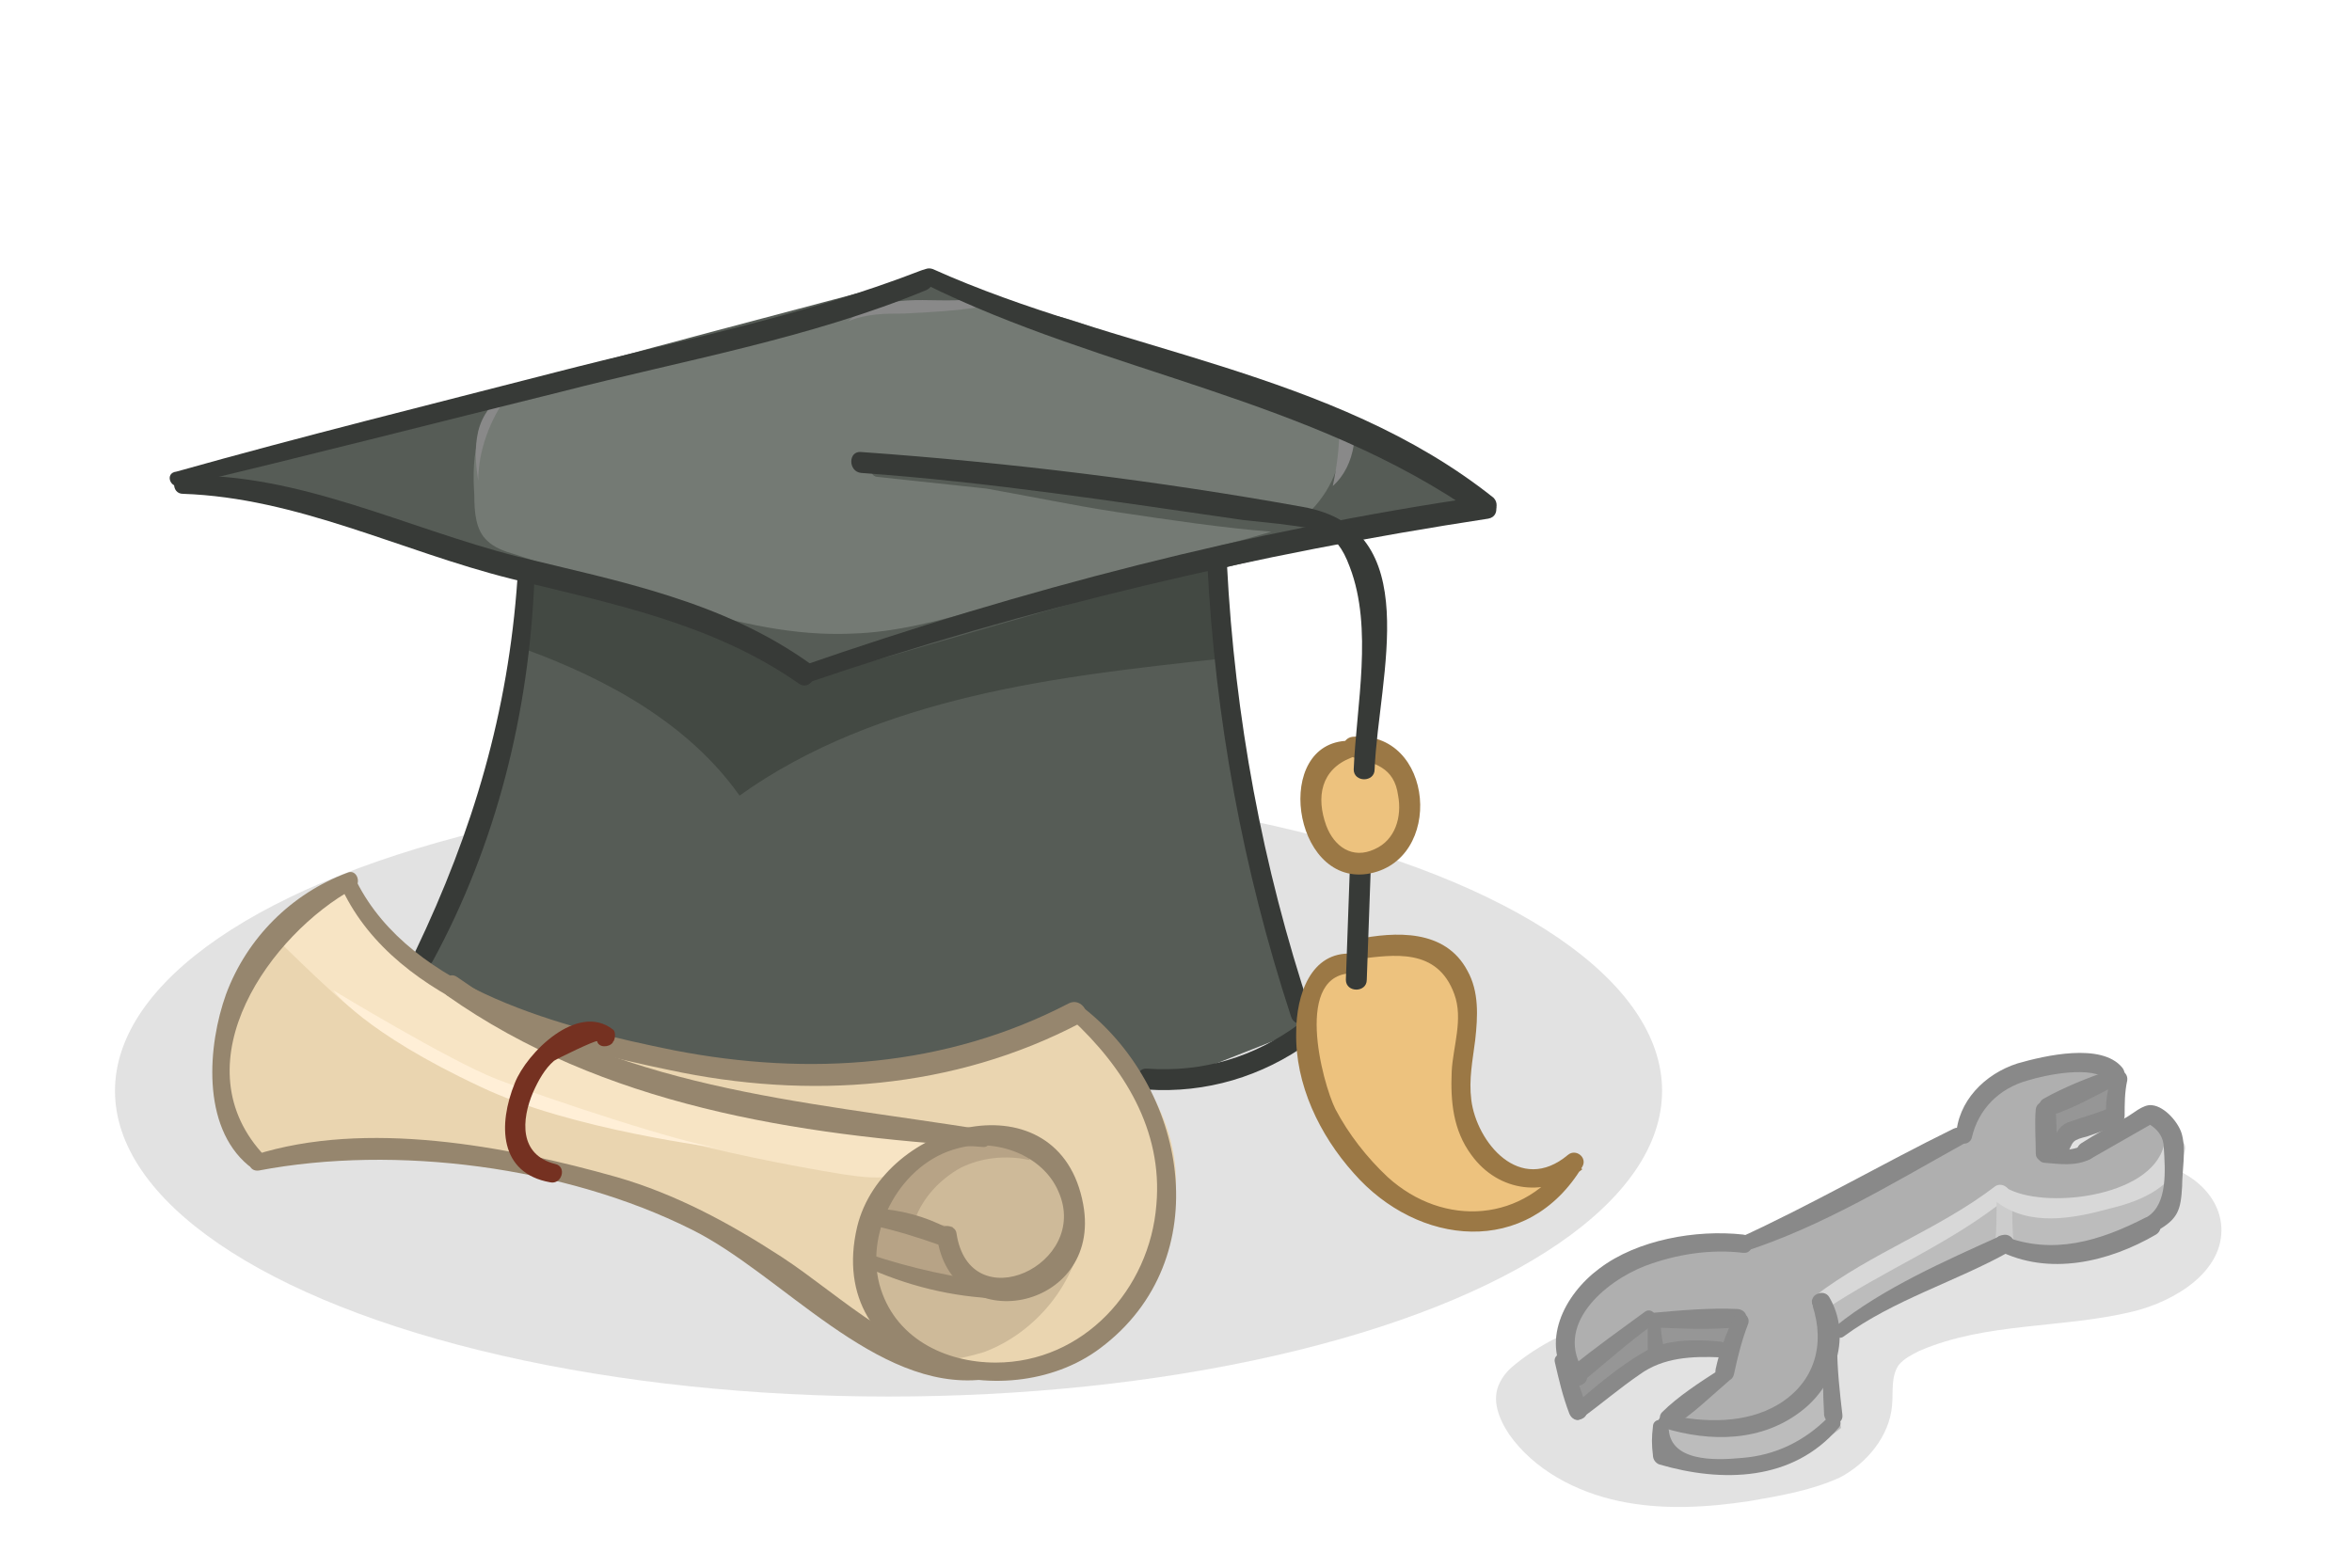 <?xml version="1.0" encoding="utf-8"?>
<!-- Generator: Adobe Illustrator 18.1.1, SVG Export Plug-In . SVG Version: 6.00 Build 0)  -->
<svg version="1.1" xmlns="http://www.w3.org/2000/svg" xmlns:xlink="http://www.w3.org/1999/xlink" x="0px" y="0px"
	 viewBox="0 0 180 120" enable-background="new 0 0 180 120" xml:space="preserve">
<g id="Layer_3">
	<path fill="#E2E2E2" d="M133.9,114.9c-3.3,0.5-6.7,0.7-10,0c-3.3-0.7-6.5-2.4-8.4-5.1c-0.8-1.2-1.4-2.7-0.7-4
		c0.3-0.6,0.7-1,1.2-1.4c4.6-3.7,10.8-4.5,16.6-6c6.1-1.7,11.8-4.4,17.4-7.1c1.9-0.9,3.9-1.9,5.7-3c1.4-0.9,2.8-2.1,4.5-2.2
		s3.7,1.1,3.4,2.8c3,0,6.2,2,6.4,5c0.2,3.4-3.5,5.7-6.8,6.5c-5.4,1.3-11.2,0.8-16.3,3c-0.6,0.3-1.2,0.6-1.6,1.1
		c-0.6,0.9-0.4,2-0.5,3.1c-0.2,2.3-1.9,4.4-4,5.5C138.6,114.1,136.2,114.5,133.9,114.9z"/>
	<ellipse fill="#E2E2E2" cx="68" cy="83.5" rx="59.2" ry="23.4"/>
	<path fill="#565C56" d="M16.4,36.6c-0.5,0.3,23.8,7.7,23.8,7.7s-1.7,20.3-8.3,29.5c0,0,23.3,16.2,50.5,3.7l5.1,6.1l12.7-5
		c0,0-8-28-7.1-35l20.5-5c0,0-22.2-11-42.6-17.6C71.1,21.1,20.2,34.1,16.4,36.6z"/>
	<path fill="#434943" d="M40.2,49.7c6.3,2.3,12.5,5.7,16.4,11.2c5.3-3.8,11.5-6.1,17.8-7.6s12.8-2.2,19.2-2.9l-1.2-7.2l-30.8,8.9
		c0,0-10.8-9-21.3-8.4L40.2,49.7z"/>
	<path fill="#747A74" d="M85.5,39.2c-3.3-0.5-6.6-1.2-10-1.8c-2.8-0.3-5.6-0.6-8.4-0.9c-0.6-0.1-0.6-1.1,0-1c0.1,0,0.2,0,0.2,0
		c0,0,0.1,0,0.1,0c2.6,0.1,5.2,0.4,7.8,0.8c8.3,0.9,16.6,2,24.9,3c1.7-1.6,2.8-4,2.5-6.4l-6.2-3.1c-2.1-0.6-4.2-1.3-6.3-2.1
		c-3.1-1.1-6.4-2.9-9.6-3.6c-0.9-0.2-1.9-0.4-2.8-0.6c-5.9-1.1-11.9,0-17.7,1.6c-5.8,1.5-11.4,3.5-17.3,4.2l-2.8,0.9
		c-1.5,0.3-2.7,1.6-3.2,3.1c-0.5,1.5-0.5,3.1-0.4,4.6c0,1.3,0.1,2.7,1,3.5c0.5,0.5,1.3,0.8,2,1c4.3,1.4,8.7,2.9,13.1,4.1
		c4.2,1.2,8.4,2.2,12.8,2c3.4-0.1,6.7-1,9.9-1.9c6.7-1.8,13.4-3.6,20.1-5.3c0.7-0.2,1.4-0.4,2.1-0.6C93.5,40.4,89.5,39.8,85.5,39.2z
		"/>
	<path fill="#EAD5B0" d="M26.8,67.8c0,0-14.8,6-7.3,20.9c0,0,30.2-3.4,46.4,13c0,0,13.2,9.9,21.4-2.9s-4.9-21.2-4.9-21.2
		s-14.7,6.7-27.1,4.3S30.1,76.6,26.8,67.8z"/>
	<path fill="#EDC27E" d="M104.8,73.2c0,0-6.5,0.4-4.9,8.2c1.6,7.8,11.8,17.1,19.7,8.9c0,0-8.5,1.3-7.7-8.9
		C112.7,71.2,108,72.4,104.8,73.2z"/>
	<path fill="#EDC27E" d="M103.5,57.1c0,0-4.2,2.3-2.9,5.8c1.2,3.5,4.4,4.1,6.4,1.7C109,62.2,109,57.1,103.5,57.1z"/>
	<path fill="#AFAFAF" d="M120.4,106.8c0,0-3.6-7.2,3.9-10.2s9-1.5,9-1.5l17.1-8.2c0,0,1.7-7.7,11.2-5.1l0.2,3.5l-3.8,1.2
		c0,0-0.5,2.8,1.8,1.5s5.1-2.8,5.1-2.8s1.2,0.6,1.2,3.6c0,3,0,3.1,0,3.1s-3.9,6.7-12.5,3.3l-13.5,6.6v7.1c0,0-5.3,6.2-12.3,2.6
		c0,0-1.4-1.9,1.9-4.5c3.3-2.6,2.3-3.8,2.3-3.8l-5.4,0.5C126.6,103.8,120.4,108.9,120.4,106.8z"/>
	<polygon fill="#969696" points="120.2,105.4 120.8,107.3 126.6,103.8 132,103.3 133.2,100.8 126.8,101.1 	"/>
	<polygon fill="#969696" points="161.8,82.5 161.8,85.4 156.8,87.7 156.6,84.5 	"/>
	<path fill="#BCBCBC" d="M139.7,99.7l13.6-8.3c0,0,3,1.7,6.6,0.6c3.6-1.1,6.5-3.6,6.5-3.6l-0.2,4c0,0-3.6,3-6.5,3.3
		s-6.3-0.5-6.3-0.5l-13.2,7.2L139.7,99.7z"/>
	<path fill="#BCBCBC" d="M140,105.2l0.9,4.1c0,0-5.4,4.7-12.4,2.4c0,0-2.9-3.1,0-2.7C131.4,109.4,138.2,108.3,140,105.2z"/>
	<path fill="#898989" d="M36.6,36.8c-0.2-1.3-0.3-2.5,0-3.8c0.3-1.2,1.1-2.4,2.3-2.8C37.5,32.1,36.6,34.5,36.6,36.8z"/>
	<path fill="#898989" d="M102.5,32.8c0,1.5-0.2,3-0.5,4.4c0.9-0.8,1.4-1.9,1.6-3.1c0-0.3-0.1-0.8-0.4-0.8"/>
	<path fill="#898989" d="M64.9,24.6c1.2-1.1,2.9-1.5,4.5-1.6c1.6-0.1,3.3,0.1,4.9-0.1c0.1,0,0.3,0,0.4,0c0.2,0.1,0.2,0.4,0.3,0.6
		c-1.9,0.3-3.8,0.4-5.8,0.5C67.8,24,66.3,24,64.9,24.6z"/>
	<path fill="#CEBA99" d="M82.9,93.9c-0.5,4.3-3.6,8.1-7.6,9.6c-0.7,0.2-1.4,0.4-2.1,0.5c-2.7,0.2-5.3-1.7-6.3-4.2
		c-1-2.5-0.6-5.5,0.8-7.8c0.8-1.4,2-2.6,3.4-3.5c1.9-1.2,4.2-1.8,6.3-1.2c2.2,0.5,4.1,2.2,4.5,4.4"/>
	<path fill="#B7A386" d="M78.8,88.8c-1.8-0.4-3.7-0.2-5.3,0.6c-1.6,0.9-2.9,2.3-3.5,4c-0.9-0.2-1.9-0.4-2.9-0.5
		c0.2-1.3,1.1-2.3,2.1-3.2c1.1-1.1,2.4-2,3.8-2.6c1.4-0.6,3-0.9,4.5-0.6c0.4,0.1,0.9,0.3,1.1,0.6L78.8,88.8z"/>
	<path fill="#B7A386" d="M67.1,93c0.7,0.1,5.8,0.9,5.8,0.9l0.7,4.2l-7-1.6L67.1,93z"/>
	<path fill="#F7E4C4" d="M65,85.8c-1.3-0.2-2.5-0.6-3.8-1c-2.4-0.4-4.8-0.9-7.1-1.5c-2.5-0.7-5-1.4-7.6-2C44.4,80.8,43,80.2,41,79
		c-0.2-0.1-0.3-0.4-0.2-0.6c0,0,0,0-0.1,0c-5.1-2.4-10.4-5.1-13.5-9.7c-0.2-0.4-0.5-0.8-1-0.8c-0.5-0.1-0.9,0.3-1.2,0.7
		c-1.3,1.5-2,2.3-3.3,3.8c7.6,7.4,4.8,4,7.4,5.9c1.3,1,2.5,2,3.9,2.8c1.3,0.7,2.8,1.3,4.2,1.8c8.9,3.1,18.1,5.5,27.4,7
		c1.4,0.2,2.8,0.4,4.1,0c1.4-0.5,2.4-1.5,3.3-2.7C69.8,86.3,67.4,86.2,65,85.8z"/>
	<path fill="#FFEFD7" d="M25.5,75.8c0,0,8.9,5.4,12.5,6.8s14.4,5,17.2,5.3c0,0-11.5-1.4-18.4-4.7C27.8,79,25.5,75.8,25.5,75.8z"/>
</g>
<g id="Layer_2">
	<g>
		<g>
			<path fill="#373A37" d="M13.8,37.2c9.7-2.3,19.4-4.8,29.1-7.2c9.3-2.4,19.1-4.1,28-7.8c0.9-0.4,0.5-1.9-0.4-1.5
				c-9,3.5-18.7,5.4-28,7.8c-9.7,2.5-19.4,4.9-29,7.6C12.6,36.2,13,37.4,13.8,37.2L13.8,37.2z"/>
		</g>
	</g>
	<g>
		<g>
			<path fill="#373A37" d="M70.7,21.7c13.9,6.9,29.6,8.7,42.5,17.8c0.8,0.6,1.8-0.7,1.1-1.4C102,28.3,85.4,26.9,71.4,20.6
				C70.6,20.3,70,21.3,70.7,21.7L70.7,21.7z"/>
		</g>
	</g>
	<g>
		<g>
			<path fill="#373A37" d="M14,37.8c8.8,0.3,16.7,4.4,25.1,6.5c7.7,1.9,15.4,3.4,22,8c0.9,0.7,1.8-0.9,0.9-1.5
				c-6.7-4.8-14.6-6.3-22.4-8.2C31,40.4,22.9,36.2,14,36.4C13.1,36.4,13.1,37.8,14,37.8L14,37.8z"/>
		</g>
	</g>
	<g>
		<g>
			<path fill="#373A37" d="M61.7,52.3c17-5.8,34.5-9.9,52.2-12.6c1.1-0.2,0.6-1.9-0.5-1.7c-17.8,2.6-35.1,7.1-52.1,13
				C60.4,51.2,60.8,52.6,61.7,52.3L61.7,52.3z"/>
		</g>
	</g>
	<g>
		<g>
			<path fill="#373A37" d="M39.6,44.3c-0.7,10.2-3.4,19.3-7.8,28.5c-0.4,0.9,0.8,1.6,1.3,0.8c4.9-9,7.4-19.1,7.8-29.3
				C40.9,43.5,39.6,43.5,39.6,44.3L39.6,44.3z"/>
		</g>
	</g>
	<g>
		<g>
			<path fill="#373A37" d="M92.4,43.2C93,55,95.1,66.5,98.8,77.8c0.3,1,1.9,0.6,1.5-0.4c-3.7-11.1-5.8-22.5-6.4-34.2
				C93.9,42.2,92.3,42.1,92.4,43.2L92.4,43.2z"/>
		</g>
	</g>
	<g>
		<g>
			<path fill="#373A37" d="M99.4,78.4c-3.4,2.5-7.3,3.7-11.6,3.4c-1-0.1-1,1.5,0,1.6c4.5,0.3,8.8-1,12.4-3.6
				C101,79.2,100.2,77.8,99.4,78.4L99.4,78.4z"/>
		</g>
	</g>
	<g>
		<g>
			<path fill="#96866E" d="M26.2,68.1c4.2,8.8,16.3,12,25,13.8c10.7,2.3,21.8,1.5,31.5-3.6c1-0.5,0.1-2-0.9-1.5
				c-9.4,4.9-19.9,5.6-30.2,3.6c-8.4-1.7-20.1-4.6-24.3-12.9C27,66.7,25.8,67.4,26.2,68.1L26.2,68.1z"/>
		</g>
	</g>
	<g>
		<g>
			<path fill="#96866E" d="M82,78c4,3.7,7,8.5,6.5,14.2c-0.5,6.5-5.6,12.1-12.3,12.1c-3.9,0-7.8-1.9-8.9-6c-1.1-4.2,1.7-9.3,6-10.4
				c2.9-0.8,6.5,0.5,7.7,3.3c2.5,5.6-6.8,9.9-7.8,3.2c-0.1-0.8-1.6-0.7-1.5,0.2c1,8,12.7,5.8,11.2-2.4c-1.8-9.9-15.3-6.5-17.3,1.7
				c-2.6,11,11.3,14.8,18.6,9.3c9.1-6.8,6.7-20.1-1.6-26.3C82.2,76.6,81.5,77.5,82,78L82,78z"/>
		</g>
	</g>
	<g>
		<g>
			<path fill="#96866E" d="M26.6,66.8c-4.3,1.6-7.7,5-9.3,9.3C15.9,80,15.4,86.2,19,89.2c0.7,0.6,1.7-0.3,1-1
				c-6.2-7,0.7-16.7,7.1-20.2C27.7,67.6,27.3,66.5,26.6,66.8L26.6,66.8z"/>
		</g>
	</g>
	<g>
		<g>
			<path fill="#96866E" d="M19.8,89.6c10.5-2,23.5-0.3,33.1,4.5c6.9,3.4,14.1,12.4,22.3,11.5c0.8-0.1,0.9-1.3,0-1.3
				c-5.7,0.1-10.8-5.1-15.4-8.1c-4-2.6-8.1-4.8-12.6-6.1c-8.5-2.4-19.2-4.4-27.7-1.7C18.8,88.7,19,89.7,19.8,89.6L19.8,89.6z"/>
		</g>
	</g>
	<g>
		<g>
			<path fill="#96866E" d="M66.8,93.8c1.8,0.4,3.4,0.9,5.1,1.5c0.8,0.3,1.3-1,0.6-1.3c-1.7-0.9-3.6-1.4-5.5-1.5
				C66.3,92.5,66.1,93.7,66.8,93.8L66.8,93.8z"/>
		</g>
	</g>
	<g>
		<g>
			<path fill="#96866E" d="M66.1,96.9c3.2,1.5,6.8,2.4,10.4,2.5c0.8,0,0.8-1.2,0-1.2c-3.5-0.4-6.7-1.1-10-2.2
				C65.9,95.7,65.5,96.6,66.1,96.9L66.1,96.9z"/>
		</g>
	</g>
	<g>
		<g>
			<path fill="#898989" d="M133.5,95.8c5.9-1.9,11.3-5.2,16.7-8.2c0.8-0.4,0.1-1.6-0.7-1.2c-5.5,2.7-10.8,5.8-16.5,8.4
				C132.5,95,132.9,96,133.5,95.8L133.5,95.8z"/>
		</g>
	</g>
	<g>
		<g>
			<path fill="#898989" d="M150.9,87.1c0.5-2.2,2.1-3.8,4.3-4.4c1.3-0.4,4.9-1.2,6.2,0c0.7,0.7,1.6-0.3,1-1c-1.6-1.9-5.9-0.9-8-0.3
				c-2.5,0.8-4.6,2.9-4.7,5.6C149.6,87.6,150.7,87.8,150.9,87.1L150.9,87.1z"/>
		</g>
	</g>
	<g>
		<g>
			<path fill="#898989" d="M133.4,94.5c-3.6-0.4-8.1,0.4-11,2.6c-2.7,2-4.6,5.7-2.3,8.7c0.5,0.7,1.8,0,1.2-0.7
				c-2.5-3.6,1.5-7,4.6-8.2c2.4-0.9,5-1.3,7.5-1C134.3,96,134.3,94.6,133.4,94.5L133.4,94.5z"/>
		</g>
	</g>
	<g>
		<g>
			<path fill="#898989" d="M121.2,105.7c1.8-1.5,3.5-3,5.3-4.3c0.6-0.4,0-1.4-0.6-1c-1.9,1.4-3.9,2.8-5.7,4.3
				C119.6,105.3,120.5,106.2,121.2,105.7L121.2,105.7z"/>
		</g>
	</g>
	<g>
		<g>
			<path fill="#898989" d="M126.4,101.6c2.2,0.1,4.5,0.2,6.6,0c0.9-0.1,0.9-1.3,0-1.4c-2.2-0.1-4.4,0.1-6.6,0.3
				C125.7,100.5,125.6,101.5,126.4,101.6L126.4,101.6z"/>
		</g>
	</g>
	<g>
		<g>
			<path fill="#898989" d="M132.7,100.8c-0.6,1.3-1.1,2.6-1.4,4c-0.2,0.9,1.2,1.3,1.4,0.4c0.3-1.4,0.6-2.6,1.1-3.9
				C134,100.6,133,100.2,132.7,100.8L132.7,100.8z"/>
		</g>
	</g>
	<g>
		<g>
			<path fill="#898989" d="M131.5,104.9c-1.4,0.9-3.1,2-4.3,3.2c-0.5,0.5,0.2,1.5,0.8,1.1c1.5-0.9,2.8-2.2,4.2-3.4
				C132.8,105.4,132.1,104.6,131.5,104.9L131.5,104.9z"/>
		</g>
	</g>
	<g>
		<g>
			<path fill="#D8D8D8" d="M139.6,100.3c4.6-3.1,9.7-5.1,14-8.6c0.6-0.5-0.3-1.3-0.9-0.9c-4.3,3.3-9.5,5.1-13.8,8.4
				C138.3,99.6,138.9,100.7,139.6,100.3L139.6,100.3z"/>
		</g>
	</g>
	<g>
		<g>
			<path fill="#898989" d="M161.5,81.9c-1.7,0.6-3.5,1.3-5.1,2.2c-0.7,0.4-0.2,1.5,0.5,1.3c1.7-0.5,3.4-1.5,5-2.3
				C162.6,82.8,162.1,81.7,161.5,81.9L161.5,81.9z"/>
		</g>
	</g>
	<g>
		<g>
			<path fill="#898989" d="M155.8,84.9c-0.1,1.1,0,2.3,0,3.4c0,0.8,1.3,0.8,1.3,0c0-1.1-0.1-2.2-0.2-3.4
				C156.9,84.1,155.9,84.2,155.8,84.9L155.8,84.9z"/>
		</g>
	</g>
	<g>
		<g>
			<path fill="#898989" d="M156.4,89c1.2,0.1,2.5,0.3,3.6-0.3c0.7-0.4,0.1-1.3-0.6-1c-0.9,0.4-2,0.4-3,0.3
				C155.8,87.9,155.8,88.9,156.4,89L156.4,89z"/>
		</g>
	</g>
	<g>
		<g>
			<path fill="#898989" d="M119,104.3c0.3,1.3,0.6,2.6,1.1,3.9c0.3,0.8,1.6,0.5,1.3-0.4c-0.3-1.3-0.9-2.6-1.3-3.8
				C119.9,103.3,118.8,103.6,119,104.3L119,104.3z"/>
		</g>
	</g>
	<g>
		<g>
			<path fill="#898989" d="M121,108.6c1.5-1.1,2.9-2.3,4.5-3.4c1.8-1.3,4-1.4,6.2-1.3c0.8,0,0.8-1.1,0-1.2c-1.9-0.2-4.3-0.2-5.9,0.8
				c-1.9,1.1-3.8,2.7-5.5,4.2C119.8,108.1,120.5,109,121,108.6L121,108.6z"/>
		</g>
	</g>
	<g>
		<g>
			<path fill="#898989" d="M126.1,101.6c0,0.5,0,1.1,0,1.6c0,0.9,1.4,0.8,1.2-0.2c-0.1-0.5-0.2-1.1-0.2-1.6
				C127,100.9,126.1,101,126.1,101.6L126.1,101.6z"/>
		</g>
	</g>
	<g>
		<g>
			<path fill="#898989" d="M126.5,109.2c-0.1,0.8-0.1,1.4,0,2.2c0,0.3,0.2,0.6,0.5,0.7c4.8,1.4,10.2,1.3,13.7-2.8
				c0.5-0.5-0.3-1.3-0.8-0.8c-1.8,1.8-4,2.9-6.6,3.1c-2.1,0.2-5.6,0.3-5.6-2.4C127.6,108.5,126.5,108.5,126.5,109.2L126.5,109.2z"/>
		</g>
	</g>
	<g>
		<g>
			<path fill="#898989" d="M139.5,103.1c0,1.7,0,3.5,0.1,5.2c0.1,0.9,1.5,0.9,1.4,0c-0.2-1.7-0.4-3.5-0.4-5.2
				C140.5,102.5,139.5,102.5,139.5,103.1L139.5,103.1z"/>
		</g>
	</g>
	<g>
		<g>
			<path fill="#CCCCCC" d="M152.8,92.1c0,1,0,2-0.1,3c-0.1,0.9,1.4,0.9,1.4,0c-0.1-1-0.1-2-0.1-3C153.9,91.4,152.8,91.4,152.8,92.1
				L152.8,92.1z"/>
		</g>
	</g>
	<g>
		<g>
			<path fill="#898989" d="M161.6,82.4c-0.3,1-0.5,2-0.4,3c0.2-0.2,0.3-0.4,0.5-0.7c-1.1,0.5-2.3,0.8-3.4,1.2c-0.8,0.3-1,1-1.4,1.8
				c-0.3,0.8,0.9,1.3,1.3,0.6c0.2-0.3,0.3-0.7,0.5-0.9c0.2-0.2,0.6-0.3,1-0.4c0.9-0.3,1.7-0.6,2.6-1c0.2-0.1,0.3-0.4,0.3-0.6
				c0-0.9,0-1.8,0.2-2.7C162.9,81.9,161.8,81.6,161.6,82.4L161.6,82.4z"/>
		</g>
	</g>
	<g>
		<g>
			<path fill="#898989" d="M156.2,84.7c0,1.1-0.1,2.3-0.1,3.4c0,0.8,1.3,0.8,1.3,0c0-1.1,0-2.3-0.1-3.4
				C157.3,84,156.2,84,156.2,84.7L156.2,84.7z"/>
		</g>
	</g>
	<g>
		<g>
			<path fill="#9B7845" d="M103.5,73c-3.2-0.2-4.3,3.2-4.3,6c-0.1,4,1.8,7.9,4.4,10.8c4.9,5.6,13.3,6.5,17.5-0.5
				c0.4-0.7-0.5-1.4-1.1-0.9c-3.7,3.1-7-1-7.4-4.2c-0.2-1.6,0.1-3,0.3-4.6c0.2-1.8,0.3-3.7-0.6-5.3c-1.7-3.2-5.5-3-8.5-2.4
				c-0.8,0.1-0.7,1.6,0.2,1.5c2.6-0.3,6-0.9,7.3,2.7c0.7,1.9-0.1,4-0.2,5.9c-0.1,2.3,0.1,4.5,1.5,6.4c2.1,2.9,5.8,3.3,8.5,1.1
				c-0.4-0.3-0.8-0.6-1.1-0.9c-3.3,5-9.5,5.4-13.8,1.5c-1.6-1.5-3-3.3-4-5.2c-1-2-3.3-10.6,1.5-10.4C104.5,74.5,104.5,73.1,103.5,73
				L103.5,73z"/>
		</g>
	</g>
	<g>
		<g>
			<path fill="#373A37" d="M103.3,66.6c-0.1,2.8-0.2,5.6-0.3,8.4c0,1,1.6,1,1.6,0c0.1-2.8,0.2-5.6,0.3-8.4
				C105,65.6,103.4,65.6,103.3,66.6L103.3,66.6z"/>
		</g>
	</g>
	<g>
		<g>
			<path fill="#9B7845" d="M103.2,56.7c-5.8,0.1-4.3,11,1.4,10.2c6-0.9,5.2-11.1-1.1-10.5c-0.8,0.1-1.1,1.3-0.2,1.5
				c1.9,0.5,3.4,0.8,3.7,3c0.3,1.6-0.2,3.4-1.8,4.1c-1.7,0.8-3.1-0.2-3.7-1.8c-0.8-2.2-0.4-4.3,1.9-5.2
				C104.1,57.8,104,56.7,103.2,56.7L103.2,56.7z"/>
		</g>
	</g>
	<g>
		<g>
			<path fill="#373A37" d="M65.9,36.2c9.8,0.7,19.5,2.2,29.2,3.6c0.9,0.1,1.8,0.2,2.8,0.3c2.9,0.4,4.3,0.3,5.4,3.3
				c1.8,4.7,0.5,10.6,0.3,15.5c0,1,1.6,1,1.6,0c0.3-7.2,4-18.4-5.5-20.1c-11.1-2-22.5-3.4-33.8-4.2C64.9,34.5,64.9,36.1,65.9,36.2
				L65.9,36.2z"/>
		</g>
	</g>
	<g>
		<g>
			<path fill="#D8D8D8" d="M152.8,92c2.5,1.9,5.8,1.3,8.7,0.5c2.5-0.6,5-1.7,5.7-4.4c0.3-1-1.3-1.4-1.6-0.4c-1,4-9.3,4.9-12.1,3.2
				C152.8,90.3,152.2,91.5,152.8,92L152.8,92z"/>
		</g>
	</g>
	<g>
		<g>
			<path fill="#898989" d="M165.1,94.2c1.6-0.9,1.8-1.6,1.9-3.4c0-1.2,0.3-2.7,0-3.9c-0.2-0.9-1.3-2.2-2.3-2.3
				c-0.7-0.1-1.5,0.7-2.1,1c-1.1,0.6-2.2,1.2-3.3,1.9c-0.8,0.5-0.1,1.7,0.7,1.2c1.6-0.9,3.3-1.9,4.9-2.8c-0.2,0-0.5,0-0.7,0
				c1,0.5,1.4,1.2,1.4,2c0.1,1.6,0.3,4.2-1.2,5.2C163.8,93.5,164.4,94.6,165.1,94.2L165.1,94.2z"/>
		</g>
	</g>
	<g>
		<g>
			<path fill="#898989" d="M127.3,109.3c3.6,1.1,7.6,1.1,10.7-1.4c2.5-2,3.7-5.7,2-8.6c-0.4-0.7-1.6-0.2-1.3,0.6
				c1,3,0.2,5.9-2.6,7.6c-2.5,1.5-5.7,1.4-8.4,0.8C126.9,108.2,126.6,109.1,127.3,109.3L127.3,109.3z"/>
		</g>
	</g>
	<g>
		<g>
			<path fill="#898989" d="M141.1,102.3c3.8-2.8,8.6-4.2,12.7-6.5c0.8-0.5,0.1-1.6-0.7-1.2c-4.2,1.9-9,4-12.6,6.9
				C140,101.8,140.6,102.7,141.1,102.3L141.1,102.3z"/>
		</g>
	</g>
	<g>
		<g>
			<path fill="#898989" d="M152.9,95.7c3.9,2,8.5,0.9,12.1-1.2c0.8-0.5,0.1-1.7-0.8-1.3c-3.5,1.8-7.1,2.9-10.9,1.4
				C152.8,94.4,152.3,95.4,152.9,95.7L152.9,95.7z"/>
		</g>
	</g>
	<g>
		<g>
			<path fill="#96866E" d="M75.4,86.5C61.1,84.2,47.2,83.4,35,74.8c-0.8-0.6-1.6,0.8-0.8,1.4c11.9,8.4,26.7,10.7,41.1,11.6
				C75.9,87.8,76.1,86.6,75.4,86.5L75.4,86.5z"/>
		</g>
	</g>
	<g>
		<g>
			<path fill="#753121" d="M46.9,79.8c0-0.1,0.1-0.1,0.1-0.2c0.1-0.2,0.1-0.7-0.1-0.8c-2.7-2.1-6.6,1.8-7.5,4.1
				c-1.3,3.2-1.2,6.9,2.7,7.6c0.9,0.2,1.3-1.2,0.4-1.4c-2.8-0.7-2.6-3.4-1.7-5.5c0.4-0.9,0.9-1.8,1.6-2.4c0.3-0.2,3.2-1.6,3.3-1.5
				C45.8,80.2,46.6,80.2,46.9,79.8L46.9,79.8z"/>
		</g>
	</g>
</g>
</svg>
